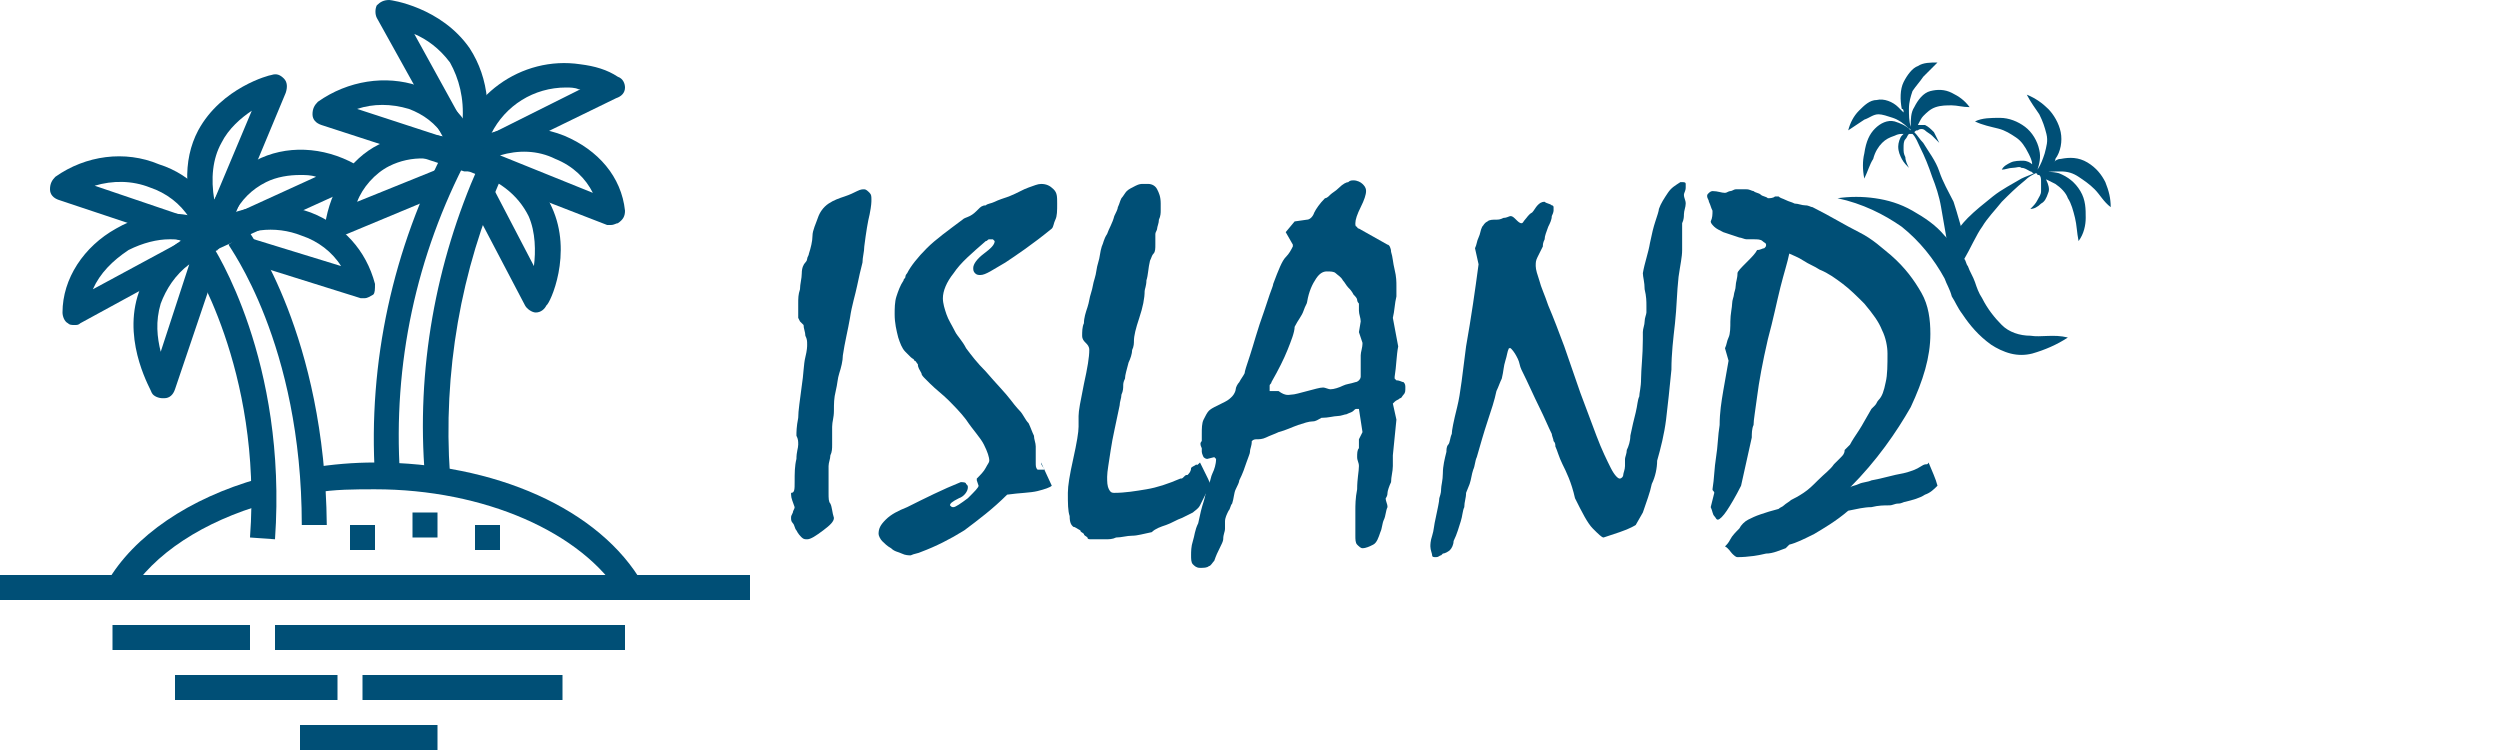 <?xml version="1.0" encoding="utf-8"?>
<!-- Generator: Adobe Illustrator 23.0.1, SVG Export Plug-In . SVG Version: 6.00 Build 0)  -->
<svg version="1.1" id="Layer_1" xmlns="http://www.w3.org/2000/svg" xmlns:xlink="http://www.w3.org/1999/xlink" x="0px" y="0px"
	 viewBox="0 0 140 42" style="enable-background:new 0 0 140 42;" xml:space="preserve">
<style type="text/css">
	.st0{fill:#004F76;}
</style>
<g>
	<g>
		<g>
			<g>
				<path class="st0" d="M12.6,13.2c-0.5-1.9-1.8-3.4-3.7-4C7,8.4,4.8,8.7,3.1,9.9c-0.2,0.2-0.3,0.4-0.3,0.7c0,0.3,0.2,0.5,0.5,0.6
					l8.4,2.8c0.1,0,0.1,0,0.2,0c0.2,0,0.3-0.1,0.5-0.2C12.6,13.7,12.6,13.4,12.6,13.2z M5.3,10.4c1-0.3,2.1-0.3,3.1,0.1
					c0.9,0.3,1.7,0.9,2.2,1.7L5.3,10.4z"/>
			</g>
		</g>
		<g>
			<g>
				<path class="st0" d="M12.3,12.7c-1.7-1-3.9-1-5.8,0.1c-1.8,1-3,2.8-3,4.7c0,0.2,0.1,0.5,0.3,0.6c0.1,0.1,0.2,0.1,0.4,0.1
					c0.1,0,0.2,0,0.3-0.1l7.7-4.2c0.2-0.1,0.4-0.3,0.4-0.6C12.6,13.1,12.5,12.9,12.3,12.7z M5.2,16.2c0.4-0.9,1.1-1.6,2-2.2
					c0.8-0.4,1.6-0.6,2.3-0.6c0.3,0,0.5,0,0.7,0.1L5.2,16.2z"/>
			</g>
		</g>
		<g>
			<g>
				<path class="st0" d="M12.2,14l-0.6-1.3c-2.1,0.9-3.4,2.2-3.9,3.9c-0.8,2.7,0.8,5.3,0.8,5.4c0.1,0.2,0.4,0.3,0.6,0.3
					c0,0,0.1,0,0.1,0c0.3,0,0.5-0.2,0.6-0.5l2.3-6.8l-1.2-0.4C11.2,14.4,11.7,14.2,12.2,14z M9,19.7C8.8,18.9,8.7,18,9,17
					c0.3-0.8,0.8-1.6,1.6-2.2L9,19.7z"/>
			</g>
		</g>
		<g>
			<g>
				<path class="st0" d="M15.9,4.4c-0.2-0.2-0.4-0.3-0.7-0.2c-0.1,0-2.8,0.7-4.1,3.1c-0.9,1.7-0.8,3.8,0.2,6.3
					c0.1,0.3,0.4,0.4,0.6,0.4c0,0,0,0,0,0c0.3,0,0.5-0.2,0.6-0.4L16,5.2C16.1,4.9,16.1,4.6,15.9,4.4z M12,11.2
					C11.8,10,11.9,8.9,12.4,8c0.4-0.8,1.1-1.4,1.7-1.8L12,11.2z"/>
			</g>
		</g>
		<g>
			<g>
				<path class="st0" d="M19.9,9.2c-1.8-1-3.9-1.1-5.6-0.2c-1.6,0.8-2.7,2.3-3,4.2c0,0.3,0.1,0.5,0.3,0.7c0.1,0.1,0.3,0.1,0.4,0.1
					c0.1,0,0.2,0,0.3-0.1l7.7-3.5c0.2-0.1,0.4-0.3,0.4-0.6C20.3,9.6,20.2,9.3,19.9,9.2z M13.1,12c0.4-0.8,1-1.4,1.8-1.8
					c0.6-0.3,1.3-0.4,1.9-0.4c0.3,0,0.6,0,0.9,0.1L13.1,12z"/>
			</g>
		</g>
		<g>
			<g>
				<path class="st0" d="M21,15.9c-0.5-1.9-1.8-3.3-3.6-4c-1.9-0.7-4.1-0.4-5.9,0.8l0.8,1.1c1.4-1,3.1-1.2,4.6-0.6
					c0.9,0.3,1.7,0.9,2.2,1.7l-5.2-1.6l-0.4,1.3l6.7,2.1c0.1,0,0.1,0,0.2,0c0.2,0,0.3-0.1,0.5-0.2C21,16.4,21,16.2,21,15.9z"/>
			</g>
		</g>
		<g>
			<g>
				<path class="st0" d="M11.8,13.6l-1.2,0.8c0,0.1,4.1,6.2,3.4,15.7l1.4,0.1C16.1,20.2,12,13.9,11.8,13.6z"/>
			</g>
		</g>
		<g>
			<g>
				<path class="st0" d="M13.9,12.9l-1.1,0.8c0,0.1,4.1,5.5,4.1,15.7h1.4C18.2,18.8,14,13.1,13.9,12.9z"/>
			</g>
		</g>
		<g>
			<g>
				<path class="st0" d="M34.6,4.3c-0.6-0.4-1.3-0.6-2.1-0.7c-3.3-0.5-6.5,1.8-7,5.1c0,0.3,0.1,0.5,0.3,0.7c0.1,0.1,0.3,0.1,0.4,0.1
					c0.1,0,0.2,0,0.3-0.1l8-3.9C34.8,5.4,35,5.2,35,4.9C35,4.7,34.9,4.4,34.6,4.3z M27.5,7.5c0.8-1.6,2.4-2.6,4.2-2.6
					c0.2,0,0.5,0,0.7,0.1c0,0,0.1,0,0.1,0L27.5,7.5z"/>
			</g>
		</g>
		<g>
			<g>
				<path class="st0" d="M35,11.8c-0.2-1.9-1.5-3.4-3.4-4.2c-2-0.8-4.2-0.5-5.7,0.7c-0.2,0.2-0.3,0.4-0.3,0.7c0,0.2,0.2,0.5,0.4,0.5
					l8,3.1c0.1,0,0.2,0,0.2,0c0.2,0,0.3-0.1,0.4-0.1C34.9,12.3,35,12.1,35,11.8z M28,8.7c1-0.3,2.1-0.3,3.1,0.2
					c1,0.4,1.7,1.1,2.1,1.9L28,8.7z"/>
			</g>
		</g>
		<g>
			<g>
				<path class="st0" d="M30.9,11.6c-0.7-1.6-2.2-2.8-4.4-3.4l-0.4,1.3c1.8,0.5,2.9,1.4,3.5,2.6c0.4,0.9,0.4,2,0.3,2.8l-2.4-4.6
					L26.2,11l3.2,6.1c0.1,0.2,0.4,0.4,0.6,0.4c0,0,0,0,0,0c0.3,0,0.5-0.2,0.6-0.4C30.8,17,32.1,14.2,30.9,11.6z"/>
			</g>
		</g>
		<g>
			<g>
				<path class="st0" d="M26.3,2.7C24.7,0.4,21.9,0,21.8,0c-0.3,0-0.5,0.1-0.7,0.3C21,0.5,21,0.8,21.1,1l4.5,8.1
					c0.1,0.2,0.4,0.4,0.6,0.4c0,0,0.1,0,0.1,0c0.3,0,0.5-0.2,0.6-0.5C27.6,6.5,27.4,4.4,26.3,2.7z M25.9,6.8l-2.7-4.9
					c0.7,0.3,1.4,0.8,2,1.6C25.7,4.4,26,5.5,25.9,6.8z"/>
			</g>
		</g>
		<g>
			<g>
				<path class="st0" d="M26.9,8.6c-0.5-1.8-1.8-3.2-3.5-3.8c-1.8-0.6-3.9-0.3-5.6,0.9c-0.2,0.2-0.3,0.4-0.3,0.7
					c0,0.3,0.2,0.5,0.5,0.6l8,2.6c0.1,0,0.1,0,0.2,0c0.2,0,0.4-0.1,0.5-0.2C26.9,9.1,27,8.9,26.9,8.6z M20,6.1
					c0.9-0.3,1.9-0.3,2.9,0c0.8,0.3,1.5,0.8,2,1.6L20,6.1z"/>
			</g>
		</g>
		<g>
			<g>
				<path class="st0" d="M21.8,9.3c1.2-0.6,2.7-0.6,4.1,0.2l0.7-1.2c-1.8-1-3.8-1-5.4-0.2c-1.6,0.8-2.7,2.5-3,4.5
					c0,0.2,0.1,0.5,0.3,0.6c0.1,0.1,0.3,0.1,0.4,0.1c0.1,0,0.2,0,0.3-0.1l6-2.5l-0.5-1.3l-4.7,1.9C20.3,10.5,21,9.7,21.8,9.3z"/>
			</g>
		</g>
		<g>
			<g>
				<path class="st0" d="M28.1,9.9l-1.3-0.6c-2.4,5.4-3.5,11.4-3,17.4l1.4-0.1C24.8,20.9,25.8,15.1,28.1,9.9z"/>
			</g>
		</g>
		<g>
			<g>
				<path class="st0" d="M26.2,8.8L25,8.2c-3,5.7-4.4,12.1-4,18.5l1.4-0.1C22,20.4,23.3,14.3,26.2,8.8z"/>
			</g>
		</g>
		<g>
			<g>
				<rect y="32.2" class="st0" width="42" height="1.4"/>
			</g>
		</g>
		<g>
			<g>
				<rect x="15.4" y="35" class="st0" width="19.6" height="1.4"/>
			</g>
		</g>
		<g>
			<g>
				<rect x="6.3" y="35" class="st0" width="7.7" height="1.4"/>
			</g>
		</g>
		<g>
			<g>
				<rect x="23.1" y="28.7" class="st0" width="1.4" height="1.4"/>
			</g>
		</g>
		<g>
			<g>
				<rect x="26.6" y="29.4" class="st0" width="1.4" height="1.4"/>
			</g>
		</g>
		<g>
			<g>
				<rect x="19.6" y="29.4" class="st0" width="1.4" height="1.4"/>
			</g>
		</g>
		<g>
			<g>
				<rect x="20.3" y="37.8" class="st0" width="11.2" height="1.4"/>
			</g>
		</g>
		<g>
			<g>
				<rect x="9.8" y="37.8" class="st0" width="9.1" height="1.4"/>
			</g>
		</g>
		<g>
			<g>
				<rect x="16.8" y="40.6" class="st0" width="7.7" height="1.4"/>
			</g>
		</g>
		<g>
			<g>
				<path class="st0" d="M21,25.9c-1.2,0-2.4,0.1-3.6,0.3l0.2,1.4c1.1-0.2,2.3-0.2,3.4-0.2c6.1,0,11.6,2.4,13.8,6l1.2-0.7
					C33.6,28.5,27.7,25.9,21,25.9z"/>
			</g>
		</g>
		<g>
			<g>
				<path class="st0" d="M14.5,26.8c-3.9,1.1-7,3.2-8.5,5.8l1.2,0.7c1.4-2.3,4.2-4.1,7.7-5.1L14.5,26.8z"/>
			</g>
		</g>
	</g>
	<g>
		<path class="st0" d="M44.5,27c0-0.5,0-0.9,0.1-1.3c0-0.4,0.1-0.6,0.1-0.8c0-0.2,0-0.3-0.1-0.5c0-0.2,0-0.5,0.1-1
			c0-0.4,0.1-1,0.2-1.8C45,21,45,20.4,45.1,20c0.1-0.4,0.1-0.6,0.1-0.7c0-0.2,0-0.3-0.1-0.5c0-0.2-0.1-0.4-0.1-0.6L44.8,18l-0.1-0.2
			c0-0.3,0-0.5,0-0.8c0-0.3,0-0.5,0.1-0.8c0-0.3,0.1-0.6,0.1-0.9s0.1-0.5,0.2-0.6c0,0,0.1-0.1,0.1-0.2s0.1-0.2,0.1-0.3
			c0.1-0.3,0.2-0.7,0.2-1s0.2-0.7,0.3-1c0.1-0.3,0.3-0.6,0.6-0.8c0.3-0.2,0.6-0.3,0.9-0.4c0.3-0.1,0.5-0.2,0.7-0.3s0.3-0.1,0.4-0.1
			c0.1,0,0.2,0.1,0.3,0.2c0.1,0.1,0.1,0.2,0.1,0.4c0,0.1,0,0.3-0.1,0.8c-0.1,0.4-0.2,1-0.3,1.8c0,0.3-0.1,0.6-0.1,0.9
			c-0.1,0.4-0.2,0.8-0.3,1.3c-0.1,0.5-0.3,1.1-0.4,1.8c-0.1,0.6-0.3,1.4-0.4,2.1c0,0.3-0.1,0.7-0.2,1s-0.1,0.6-0.2,1
			c-0.1,0.4-0.1,0.7-0.1,1.1s-0.1,0.6-0.1,0.9c0,0.1,0,0.2,0,0.3c0,0.1,0,0.2,0,0.3c0,0.1,0,0.2,0,0.4c0,0.2,0,0.4-0.1,0.6
			c0,0.2-0.1,0.4-0.1,0.6c0,0.2,0,0.3,0,0.4c0,0.5,0,0.8,0,1.1s0,0.5,0.1,0.6c0.1,0.2,0.1,0.5,0.2,0.8c0,0.2-0.2,0.4-0.6,0.7
			s-0.7,0.5-0.9,0.5c-0.1,0-0.2,0-0.3-0.1c-0.1-0.1-0.2-0.2-0.3-0.4c-0.1-0.1-0.1-0.3-0.2-0.4s-0.1-0.2-0.1-0.3c0-0.1,0-0.1,0.1-0.3
			c0-0.1,0.1-0.2,0.1-0.3c-0.1-0.3-0.2-0.5-0.2-0.7c0,0.1,0,0.1,0-0.1C44.5,27.6,44.5,27.4,44.5,27z"/>
		<path class="st0" d="M58.3,25.9l0.6,1.3c-0.1,0.1-0.4,0.2-0.8,0.3c-0.4,0.1-1,0.1-1.7,0.2c-0.8,0.8-1.6,1.4-2.4,2
			c-0.8,0.5-1.6,0.9-2.4,1.2c-0.2,0.1-0.4,0.1-0.6,0.2c-0.1,0-0.3,0-0.5-0.1s-0.4-0.1-0.6-0.3c-0.2-0.1-0.4-0.3-0.5-0.4
			c-0.1-0.1-0.2-0.3-0.2-0.4c0-0.3,0.1-0.5,0.4-0.8c0.3-0.3,0.7-0.5,1.2-0.7c1-0.5,2-1,3-1.4c0.1,0,0.3,0,0.3,0.1
			c0.1,0.1,0.1,0.1,0.1,0.2c0,0.2-0.2,0.5-0.5,0.6c-0.4,0.2-0.5,0.3-0.5,0.4c0.1,0.1,0.1,0.1,0.2,0.1c0.1,0,0.4-0.2,0.8-0.5
			c0.4-0.4,0.6-0.6,0.6-0.7l-0.1-0.3l0-0.1c0.2-0.2,0.4-0.4,0.5-0.6s0.2-0.3,0.2-0.4c0-0.2-0.1-0.5-0.3-0.9c-0.2-0.4-0.6-0.8-1-1.4
			c-0.3-0.4-0.7-0.8-1-1.1c-0.3-0.3-0.7-0.6-1-0.9c-0.1-0.1-0.2-0.2-0.3-0.3c-0.1-0.1-0.2-0.2-0.2-0.3c-0.1-0.2-0.2-0.3-0.2-0.5
			c-0.1-0.1-0.1-0.2-0.2-0.2c0-0.1-0.1-0.1-0.2-0.2c-0.1-0.1-0.2-0.2-0.3-0.3c-0.2-0.2-0.3-0.5-0.4-0.8c-0.1-0.4-0.2-0.8-0.2-1.3
			c0-0.3,0-0.7,0.1-1c0.1-0.3,0.2-0.6,0.4-0.9c0-0.1,0.1-0.1,0.1-0.2c0-0.1,0.1-0.2,0.1-0.2c0.2-0.4,0.6-0.9,1.1-1.4
			c0.5-0.5,1.2-1,2-1.6c0.1-0.1,0.2-0.1,0.4-0.2c0.2-0.1,0.3-0.2,0.5-0.4c0.1-0.1,0.2-0.2,0.4-0.2c0.1-0.1,0.3-0.1,0.5-0.2
			c0.2-0.1,0.5-0.2,0.8-0.3c0.5-0.2,0.8-0.4,1.1-0.5c0.3-0.1,0.5-0.2,0.7-0.2c0.3,0,0.5,0.1,0.7,0.3c0.2,0.2,0.2,0.4,0.2,0.8
			c0,0.4,0,0.7-0.1,0.9s-0.1,0.4-0.2,0.5c-1.1,0.9-2,1.5-2.6,1.9c-0.7,0.4-1.1,0.7-1.4,0.7c-0.1,0-0.2,0-0.3-0.1
			c-0.1-0.1-0.1-0.2-0.1-0.3c0-0.2,0.2-0.5,0.6-0.8c0.4-0.3,0.6-0.5,0.6-0.7l-0.1-0.1c0,0-0.1,0-0.2,0c-0.1,0-0.1,0.1-0.2,0.1
			c-0.8,0.7-1.4,1.2-1.8,1.8c-0.4,0.5-0.6,1-0.6,1.4c0,0.3,0.1,0.6,0.2,0.9c0.1,0.3,0.3,0.6,0.5,1c0.1,0.2,0.4,0.5,0.6,0.9
			c0.3,0.4,0.6,0.8,1.1,1.3c0.6,0.7,1.1,1.2,1.4,1.6c0.3,0.4,0.5,0.6,0.5,0.6c0.2,0.2,0.3,0.5,0.5,0.7c0.1,0.2,0.2,0.5,0.3,0.7
			c0,0.2,0.1,0.4,0.1,0.6s0,0.6,0,0.9c0,0.2,0,0.3,0.1,0.4c0.1,0,0.2,0,0.3,0c0.1,0,0.1,0,0.1,0C58.3,26,58.3,26,58.3,25.9z"/>
		<path class="st0" d="M67.2,25.9c0.4,0.8,0.6,1.2,0.6,1.3c-0.1,0.2-0.2,0.3-0.3,0.5c-0.1,0.2-0.2,0.4-0.3,0.6
			c-0.1,0.2-0.3,0.3-0.4,0.4c-0.2,0.1-0.4,0.2-0.6,0.3c-0.3,0.1-0.6,0.3-0.9,0.4c-0.3,0.1-0.6,0.2-0.8,0.4C64,29.9,63.7,30,63.4,30
			s-0.6,0.1-0.9,0.1c-0.2,0.1-0.4,0.1-0.6,0.1c-0.2,0-0.4,0-0.5,0c-0.1,0-0.3,0-0.3,0c-0.1,0-0.2,0-0.2-0.1
			c-0.1-0.1-0.2-0.1-0.2-0.2c-0.1-0.1-0.2-0.1-0.2-0.2c-0.2-0.1-0.3-0.2-0.4-0.2c-0.1-0.1-0.2-0.2-0.2-0.6c-0.1-0.3-0.1-0.7-0.1-1.3
			c0-0.4,0.1-1,0.3-1.9s0.3-1.5,0.3-1.8c0-0.1,0-0.2,0-0.3c0-0.1,0-0.2,0-0.3c0-0.3,0.1-0.8,0.3-1.8c0.2-0.9,0.3-1.5,0.3-1.9
			c0-0.2-0.1-0.3-0.2-0.4c-0.1-0.1-0.2-0.2-0.2-0.4c0-0.2,0-0.5,0.1-0.7c0-0.3,0.1-0.6,0.2-0.9c0.1-0.3,0.1-0.5,0.2-0.8
			c0.1-0.3,0.1-0.5,0.2-0.8c0.1-0.3,0.1-0.6,0.2-0.9s0.1-0.6,0.2-0.9c0.1-0.2,0.1-0.4,0.3-0.7c0.1-0.3,0.3-0.6,0.4-1
			c0.1-0.2,0.2-0.4,0.2-0.5c0.1-0.2,0.1-0.3,0.2-0.5c0.1-0.1,0.2-0.3,0.3-0.4s0.3-0.2,0.5-0.3c0.2-0.1,0.3-0.1,0.4-0.1s0.2,0,0.3,0
			c0.2,0,0.4,0.1,0.5,0.3s0.2,0.4,0.2,0.8c0,0.1,0,0.2,0,0.4c0,0.1,0,0.3-0.1,0.5c0,0.2-0.1,0.4-0.1,0.5c0,0.1-0.1,0.2-0.1,0.3
			c0,0.2,0,0.4,0,0.6s0,0.4-0.1,0.5c-0.1,0.1-0.1,0.2-0.2,0.4c-0.1,0.4-0.1,0.8-0.2,1.1c0,0.3-0.1,0.5-0.1,0.6
			c0,0.4-0.1,0.9-0.3,1.5c-0.2,0.6-0.3,1-0.3,1.3c0,0.1,0,0.3-0.1,0.5c0,0.2-0.1,0.5-0.2,0.7c-0.1,0.4-0.2,0.7-0.2,0.9
			c-0.1,0.2-0.1,0.3-0.1,0.4c0,0.1,0,0.3-0.1,0.5c0,0.2-0.1,0.4-0.1,0.6c-0.2,1-0.4,1.8-0.5,2.5S62,26.4,62,26.7
			c0,0.3,0,0.5,0.1,0.7c0.1,0.2,0.2,0.2,0.3,0.2c0.6,0,1.2-0.1,1.8-0.2c0.6-0.1,1.2-0.3,1.9-0.6c0.1,0,0.1,0,0.2-0.1
			s0.1-0.1,0.2-0.1c0.1-0.1,0.2-0.2,0.2-0.4c0.1-0.1,0.2-0.1,0.3-0.2C67,26.1,67.1,26,67.2,25.9z"/>
		<path class="st0" d="M67.3,24.7c0-0.1,0-0.2,0-0.2c0-0.1,0-0.1,0-0.2c0-0.3,0-0.6,0.1-0.8c0.1-0.2,0.2-0.4,0.3-0.5
			c0,0,0.1-0.1,0.3-0.2c0.2-0.1,0.4-0.2,0.6-0.3c0.2-0.1,0.3-0.2,0.4-0.3s0.2-0.3,0.2-0.4c0-0.1,0.1-0.3,0.2-0.4
			c0.1-0.2,0.2-0.3,0.3-0.5c0-0.1,0.1-0.4,0.3-1c0.2-0.6,0.4-1.4,0.8-2.5c0.1-0.3,0.2-0.6,0.3-0.9s0.2-0.5,0.2-0.6
			c0.3-0.8,0.5-1.3,0.7-1.5c0.2-0.2,0.3-0.4,0.4-0.6v-0.1l-0.4-0.7l0.5-0.6l0.7-0.1c0.1,0,0.3-0.1,0.4-0.4c0.1-0.2,0.3-0.5,0.6-0.8
			c0.1,0,0.2-0.1,0.3-0.2c0.1-0.1,0.3-0.2,0.5-0.4c0.2-0.2,0.4-0.3,0.5-0.3c0.1-0.1,0.2-0.1,0.3-0.1c0.2,0,0.4,0.1,0.5,0.2
			c0.1,0.1,0.2,0.2,0.2,0.4c0,0.2-0.1,0.5-0.3,0.9s-0.3,0.7-0.3,0.9c0,0.1,0,0.2,0.1,0.2c0,0.1,0.1,0.1,0.1,0.1l1.6,0.9
			c0.1,0,0.2,0.2,0.2,0.4c0.1,0.3,0.1,0.6,0.2,1c0.1,0.4,0.1,0.7,0.1,0.9c0,0.2,0,0.4,0,0.6c-0.1,0.4-0.1,0.8-0.2,1.2
			c0.1,0.5,0.2,1.1,0.3,1.6c-0.1,0.5-0.1,1.1-0.2,1.7c0,0.1,0,0.1,0,0.1c0,0,0.1,0.1,0.1,0.1c0.2,0,0.3,0.1,0.4,0.1
			c0.1,0.1,0.1,0.2,0.1,0.3c0,0.2,0,0.3-0.1,0.4c-0.1,0.1-0.1,0.2-0.2,0.2c-0.1,0.1-0.2,0.1-0.3,0.2c-0.1,0.1-0.1,0.1-0.1,0.1
			l0.2,0.9l-0.2,2c0,0.2,0,0.4,0,0.6c0,0.3-0.1,0.6-0.1,0.9c-0.1,0.2-0.2,0.5-0.2,0.6c0,0.2-0.1,0.3-0.1,0.3c0,0.2,0.1,0.3,0.1,0.5
			c-0.1,0.2-0.1,0.5-0.2,0.7s-0.1,0.5-0.2,0.7c-0.1,0.3-0.2,0.6-0.4,0.7s-0.4,0.2-0.6,0.2c-0.1,0-0.2-0.1-0.3-0.2
			c-0.1-0.1-0.1-0.3-0.1-0.5c0-0.1,0-0.2,0-0.4c0-0.2,0-0.3,0-0.4c0-0.1,0-0.2,0-0.3c0-0.1,0-0.2,0-0.3c0-0.3,0-0.7,0.1-1.2
			c0-0.6,0.1-1,0.1-1.3c0-0.2-0.1-0.3-0.1-0.5c0-0.2,0-0.4,0.1-0.5c0-0.2,0-0.3,0-0.5l0.2-0.4l-0.2-1.3l-0.1,0c-0.1,0-0.1,0-0.2,0.1
			s-0.2,0.1-0.4,0.2c-0.1,0-0.3,0.1-0.5,0.1c-0.2,0-0.5,0.1-0.9,0.1c-0.2,0.1-0.3,0.2-0.5,0.2c-0.2,0-0.5,0.1-0.8,0.2
			c-0.3,0.1-0.7,0.3-1.1,0.4c-0.2,0.1-0.5,0.2-0.7,0.3c-0.2,0.1-0.4,0.1-0.5,0.1c-0.1,0-0.2,0-0.3,0.1C70.1,25,70,25.1,70,25.3
			c0,0.1-0.1,0.3-0.2,0.6c-0.1,0.3-0.2,0.6-0.4,1c0,0.1-0.1,0.3-0.2,0.5s-0.1,0.5-0.2,0.8c-0.1,0.1-0.1,0.3-0.2,0.4
			c-0.1,0.2-0.2,0.4-0.2,0.6c0,0.1,0,0.2,0,0.4c0,0.2-0.1,0.3-0.1,0.6c0,0.1-0.1,0.3-0.2,0.5c-0.1,0.2-0.2,0.4-0.3,0.7
			c-0.1,0.1-0.2,0.3-0.3,0.3c-0.1,0.1-0.3,0.1-0.5,0.1c-0.2,0-0.3-0.1-0.4-0.2c-0.1-0.1-0.1-0.3-0.1-0.5c0-0.2,0-0.5,0.1-0.8
			c0.1-0.3,0.1-0.6,0.3-1c0.1-0.5,0.2-0.9,0.3-1.2c0.1-0.3,0.1-0.5,0.2-0.7c0-0.1,0.1-0.2,0.1-0.3c0.1-0.2,0.1-0.4,0.2-0.6
			c0.1-0.2,0.2-0.5,0.2-0.8l-0.1-0.1l-0.4,0.1c-0.1,0-0.2-0.1-0.2-0.1s-0.1-0.2-0.1-0.3c0-0.1,0-0.1,0-0.2
			C67.2,24.9,67.2,24.8,67.3,24.7z M72.3,22.1c0.2,0,0.5-0.1,0.9-0.2s0.7-0.2,0.9-0.2c0.1,0,0.3,0.1,0.4,0.1c0.2,0,0.5-0.1,0.7-0.2
			c0.2-0.1,0.4-0.1,0.7-0.2c0.1,0,0.2-0.1,0.2-0.1s0.1-0.1,0.1-0.2c0-0.3,0-0.5,0-0.6c0-0.2,0-0.4,0-0.6c0-0.2,0.1-0.4,0.1-0.7
			l-0.2-0.6l0.1-0.6c0-0.2-0.1-0.4-0.1-0.6c0-0.2,0-0.3,0-0.4c0,0-0.1-0.1-0.1-0.2s-0.1-0.2-0.2-0.3c-0.1-0.2-0.2-0.3-0.3-0.4
			c-0.1-0.1-0.2-0.3-0.3-0.4c-0.1-0.2-0.3-0.3-0.4-0.4c-0.1-0.1-0.3-0.1-0.5-0.1c-0.2,0-0.4,0.1-0.6,0.4c-0.2,0.3-0.4,0.7-0.5,1.3
			c0,0.1-0.1,0.2-0.2,0.5s-0.3,0.5-0.5,0.9c0,0.3-0.2,0.8-0.4,1.3c-0.2,0.5-0.5,1.1-0.9,1.8c0,0.1-0.1,0.1-0.1,0.2c0,0,0,0.1,0,0.2
			c0,0.1,0,0.1,0,0.1c0,0,0.1,0,0.1,0c0.1,0,0.2,0,0.4,0C72,22.2,72.2,22.1,72.3,22.1z"/>
		<path class="st0" d="M82.8,14.8l-0.2-0.9c0.1-0.2,0.1-0.4,0.2-0.6c0.1-0.2,0.1-0.4,0.2-0.6c0.1-0.1,0.1-0.2,0.3-0.3
			c0.1-0.1,0.3-0.1,0.5-0.1c0.1,0,0.2,0,0.4-0.1c0.2,0,0.3-0.1,0.4-0.1c0.1,0,0.2,0.1,0.3,0.2c0.1,0.1,0.2,0.2,0.3,0.2
			c0.1,0,0.1-0.1,0.2-0.2c0.1-0.1,0.2-0.3,0.4-0.4c0.1-0.1,0.2-0.3,0.3-0.4s0.2-0.2,0.4-0.2c0.1,0.1,0.3,0.1,0.4,0.2
			c0.1,0,0.1,0.1,0.1,0.1c0,0,0,0.1,0,0.2c0,0,0,0.1-0.1,0.3c0,0.2-0.1,0.4-0.2,0.6c-0.1,0.3-0.2,0.5-0.2,0.7
			c-0.1,0.2-0.1,0.3-0.1,0.4c-0.1,0.2-0.2,0.4-0.3,0.6s-0.1,0.3-0.1,0.5c0,0.2,0.1,0.5,0.2,0.8c0.1,0.4,0.3,0.8,0.5,1.4
			c0.3,0.7,0.6,1.5,0.9,2.3c0.3,0.9,0.6,1.7,0.9,2.6c0.3,0.8,0.6,1.6,0.9,2.4c0.3,0.8,0.6,1.4,0.8,1.8c0.2,0.4,0.4,0.6,0.5,0.6
			c0.1,0,0.2-0.1,0.2-0.2c0-0.1,0.1-0.3,0.1-0.5c0-0.1,0-0.2,0-0.4c0-0.1,0.1-0.3,0.1-0.5c0.1-0.2,0.2-0.5,0.2-0.8
			c0.1-0.5,0.2-0.9,0.3-1.3c0.1-0.4,0.1-0.7,0.2-0.9c0-0.2,0.1-0.5,0.1-1c0-0.5,0.1-1.3,0.1-2.2c0-0.1,0-0.2,0-0.4
			c0-0.2,0.1-0.4,0.1-0.6c0-0.2,0.1-0.4,0.1-0.5c0-0.2,0-0.3,0-0.4c0-0.2,0-0.5-0.1-0.9c0-0.4-0.1-0.7-0.1-0.9
			c0.1-0.6,0.3-1.1,0.4-1.7c0.1-0.5,0.2-0.9,0.3-1.2c0.1-0.3,0.2-0.6,0.2-0.7c0.1-0.3,0.3-0.6,0.5-0.9s0.4-0.4,0.7-0.6h0.1
			c0.1,0,0.2,0,0.2,0.1c0,0,0,0.1,0,0.2c0,0.2-0.1,0.3-0.1,0.4c0,0.2,0.1,0.3,0.1,0.5c0,0.2-0.1,0.4-0.1,0.6c0,0.1,0,0.3-0.1,0.5
			c0,0.2,0,0.5,0,0.8c0,0.1,0,0.3,0,0.7c0,0.4-0.1,0.8-0.2,1.5c-0.1,0.9-0.1,1.7-0.2,2.6s-0.2,1.7-0.2,2.6c-0.1,1-0.2,2-0.3,2.8
			s-0.3,1.6-0.5,2.3c0,0.4-0.1,0.9-0.3,1.3c-0.1,0.5-0.3,1-0.5,1.6l-0.4,0.7c0,0-0.3,0.2-0.9,0.4s-0.9,0.3-0.9,0.3
			c-0.1,0-0.3-0.2-0.6-0.5s-0.6-0.9-1-1.7C88,27,87.7,26.4,87.5,26c-0.2-0.4-0.3-0.8-0.4-1c0-0.1,0-0.2-0.1-0.3
			c0-0.1-0.1-0.3-0.1-0.4c-0.2-0.4-0.4-0.9-0.7-1.5c-0.3-0.6-0.6-1.3-1-2.1c-0.1-0.2-0.1-0.4-0.2-0.6s-0.2-0.4-0.4-0.6l-0.1,0
			c-0.1,0.2-0.1,0.4-0.2,0.7s-0.1,0.6-0.2,1c-0.1,0.2-0.2,0.5-0.3,0.7c-0.1,0.5-0.3,1.1-0.5,1.7c-0.2,0.6-0.4,1.3-0.6,2
			c-0.1,0.2-0.1,0.5-0.2,0.7c-0.1,0.3-0.1,0.5-0.2,0.8l-0.2,0.5c0,0.3-0.1,0.5-0.1,0.8c-0.1,0.2-0.1,0.5-0.2,0.8
			c-0.1,0.3-0.2,0.7-0.4,1.1c0,0.2-0.1,0.4-0.2,0.5s-0.3,0.2-0.4,0.2c0,0-0.1,0.1-0.1,0.1c-0.1,0-0.1,0.1-0.3,0.1
			c-0.1,0-0.2,0-0.2-0.1c0-0.1-0.1-0.3-0.1-0.5c0-0.1,0-0.3,0.1-0.6s0.1-0.6,0.2-1c0.1-0.5,0.2-0.9,0.2-1.1c0.1-0.3,0.1-0.4,0.1-0.5
			c0-0.2,0.1-0.5,0.1-0.9c0-0.4,0.1-0.8,0.2-1.2c0-0.1,0-0.3,0.1-0.4s0.1-0.4,0.2-0.6c0-0.2,0.1-0.7,0.3-1.5s0.3-1.9,0.5-3.4
			C82.4,17.7,82.6,16.3,82.8,14.8z"/>
		<path class="st0" d="M108,25.9c0.2,0.5,0.4,0.9,0.5,1.3c-0.2,0.2-0.4,0.4-0.7,0.5c-0.3,0.2-0.7,0.3-1.1,0.4
			c-0.1,0-0.2,0.1-0.4,0.1s-0.3,0.1-0.5,0.1c-0.3,0-0.6,0-1,0.1c-0.4,0-0.8,0.1-1.3,0.2c-0.7,0.6-1.4,1-1.9,1.3
			c-0.6,0.3-1,0.5-1.4,0.6l-0.2,0.2c-0.3,0.1-0.7,0.3-1.1,0.3c-0.4,0.1-1,0.2-1.6,0.2c-0.1,0-0.2-0.1-0.3-0.2
			c-0.1-0.1-0.2-0.3-0.4-0.4c0.1-0.1,0.2-0.2,0.3-0.4c0.1-0.2,0.3-0.4,0.5-0.6c0.1-0.2,0.3-0.4,0.5-0.5s0.4-0.2,0.7-0.3
			c0.3-0.1,0.6-0.2,1-0.3c0.1-0.1,0.2-0.1,0.3-0.2s0.3-0.2,0.4-0.3c0.2-0.1,0.4-0.2,0.7-0.4s0.5-0.4,0.8-0.7
			c0.4-0.4,0.7-0.6,0.9-0.9c0.2-0.2,0.4-0.4,0.4-0.4c0.1-0.1,0.2-0.2,0.2-0.4c0.1-0.1,0.2-0.2,0.3-0.3c0.1-0.2,0.3-0.5,0.5-0.8
			s0.4-0.7,0.7-1.2c0,0,0.1-0.1,0.2-0.2c0.1-0.1,0.1-0.2,0.2-0.3c0.2-0.2,0.3-0.5,0.4-1c0.1-0.4,0.1-1,0.1-1.6
			c0-0.4-0.1-0.9-0.3-1.3c-0.2-0.5-0.5-0.9-1-1.5c-0.4-0.4-0.8-0.8-1.2-1.1c-0.4-0.3-0.8-0.6-1.3-0.8c-0.3-0.2-0.6-0.3-0.9-0.5
			c-0.3-0.2-0.6-0.3-0.8-0.4c-0.1,0.5-0.3,1.1-0.5,1.9c-0.2,0.8-0.4,1.8-0.7,2.9c-0.3,1.3-0.5,2.4-0.6,3.2c-0.1,0.8-0.2,1.3-0.2,1.6
			c-0.1,0.2-0.1,0.5-0.1,0.7l-0.6,2.7c-0.3,0.6-0.6,1.1-0.8,1.4c-0.2,0.3-0.4,0.5-0.5,0.5c-0.1,0-0.1-0.1-0.2-0.2
			c-0.1-0.1-0.1-0.3-0.2-0.5l0.2-0.8c0-0.1-0.1-0.1-0.1-0.2c0.1-0.6,0.1-1.2,0.2-1.8s0.1-1.2,0.2-1.8c0-0.7,0.1-1.3,0.2-1.9
			s0.2-1.1,0.3-1.7l-0.2-0.7c0.1-0.2,0.1-0.4,0.2-0.6s0.1-0.6,0.1-0.9c0-0.4,0.1-0.8,0.1-1s0.1-0.4,0.1-0.5c0-0.1,0.1-0.3,0.1-0.5
			c0-0.2,0.1-0.4,0.1-0.7c0-0.1,0.2-0.3,0.5-0.6c0.3-0.3,0.5-0.5,0.6-0.7c0.2,0,0.3-0.1,0.4-0.1c0.1-0.1,0.1-0.1,0.1-0.2
			c0-0.1-0.1-0.1-0.2-0.2s-0.3-0.1-0.5-0.1c-0.1,0-0.2,0-0.4,0c-0.1,0-0.3-0.1-0.4-0.1L96.5,13c-0.2-0.1-0.4-0.2-0.5-0.3
			c-0.1-0.1-0.2-0.2-0.2-0.3c0.1-0.2,0.1-0.4,0.1-0.6c-0.1-0.2-0.1-0.3-0.2-0.5c0-0.1-0.1-0.2-0.1-0.3c0-0.1,0-0.1,0.1-0.2
			c0,0,0.1-0.1,0.2-0.1c0.3,0,0.5,0.1,0.7,0.1c0.1,0,0.2-0.1,0.3-0.1s0.2-0.1,0.3-0.1c0.2,0,0.4,0,0.6,0c0.2,0,0.3,0.1,0.4,0.1
			c0.1,0.1,0.3,0.1,0.4,0.2c0.1,0.1,0.3,0.1,0.4,0.2c0.1,0,0.3,0,0.4-0.1c0.1,0,0.1,0,0.2,0c0.1,0.1,0.2,0.1,0.4,0.2
			c0.2,0.1,0.3,0.1,0.5,0.2c0.2,0,0.4,0.1,0.6,0.1c0.2,0,0.3,0.1,0.4,0.1c1,0.5,1.8,1,2.6,1.4s1.3,0.9,1.8,1.3
			c0.8,0.7,1.3,1.4,1.7,2.1c0.4,0.7,0.5,1.5,0.5,2.3c0,1.3-0.4,2.6-1.1,4.1c-0.8,1.4-1.9,3-3.4,4.5c0.1-0.1,0.3-0.1,0.5-0.2
			s0.5-0.1,0.7-0.2c0.6-0.1,1.2-0.3,1.8-0.4c0.4-0.1,0.7-0.2,1-0.4S107.9,26.1,108,25.9z"/>
	</g>
	<g>
		<g>
			<path class="st0" d="M113.7,18.8c-0.6,0-1.2-0.2-1.6-0.6c-0.4-0.4-0.8-0.9-1.1-1.5c-0.2-0.3-0.3-0.6-0.4-0.9
				c-0.1-0.3-0.3-0.6-0.4-0.9c-0.1-0.1-0.1-0.3-0.2-0.4c0.3-0.5,0.7-1.4,1-1.8c0.3-0.5,0.7-0.9,1.1-1.4c0.4-0.4,0.8-0.8,1.3-1.2
				c0.2-0.2,0.4-0.3,0.6-0.4c0,0,0.1,0,0.1,0.1c0,0,0,0,0,0c0,0,0,0,0,0c0,0,0.1,0,0.1,0c0.1,0.1,0.1,0.2,0.1,0.4c0,0.2,0,0.3,0,0.5
				c0,0.2-0.1,0.3-0.2,0.5c-0.1,0.2-0.2,0.3-0.4,0.5c0.2,0,0.4-0.1,0.6-0.3c0.2-0.1,0.3-0.3,0.4-0.6c0.1-0.2,0-0.5-0.1-0.7
				c0,0,0-0.1-0.1-0.1c0.2,0.1,0.4,0.2,0.6,0.3c0.3,0.2,0.6,0.5,0.7,0.8c0.2,0.3,0.3,0.7,0.4,1.1c0.1,0.4,0.1,0.8,0.2,1.3
				c0.3-0.4,0.4-0.9,0.4-1.3c0-0.5,0-1-0.3-1.5c-0.3-0.5-0.7-0.8-1.2-1c-0.4-0.1-0.8-0.1-1.2,0c0,0,0,0,0,0c0,0,0,0,0,0c0,0,0,0,0,0
				c0,0,0,0,0,0c0,0,0.1,0,0.1,0c0.4-0.1,0.9-0.1,1.2-0.1c0.4,0,0.7,0.1,1,0.3c0.3,0.2,0.6,0.4,0.9,0.7c0.3,0.3,0.5,0.7,0.9,1
				c0-0.5-0.1-0.9-0.3-1.4c-0.2-0.4-0.5-0.8-1-1.1c-0.5-0.3-1-0.3-1.5-0.2c-0.2,0-0.3,0.1-0.4,0.2c0.1-0.1,0.1-0.1,0.1-0.2
				c0.3-0.4,0.4-1,0.3-1.5c-0.1-0.5-0.4-1-0.7-1.3c-0.3-0.3-0.7-0.6-1.2-0.8c0.2,0.4,0.5,0.8,0.7,1.1c0.2,0.4,0.3,0.7,0.4,1.1
				c0.1,0.4,0,0.7-0.1,1.1c-0.1,0.3-0.2,0.6-0.4,0.9c0.1-0.3,0.2-0.7,0.1-1.1c-0.1-0.5-0.4-1-0.8-1.3c-0.4-0.3-0.9-0.5-1.4-0.5
				c-0.5,0-1,0-1.4,0.2c0.4,0.2,0.9,0.3,1.3,0.4c0.4,0.1,0.7,0.3,1,0.5c0.3,0.2,0.5,0.5,0.7,0.9c0.1,0.2,0.2,0.4,0.2,0.6
				c-0.1-0.1-0.3-0.2-0.5-0.2c-0.2,0-0.5,0-0.7,0.1c-0.2,0.1-0.4,0.2-0.5,0.4c0.2,0,0.4-0.1,0.6-0.1c0.2,0,0.4-0.1,0.5,0
				c0.2,0,0.3,0.1,0.5,0.2c0.1,0,0.1,0.1,0.2,0.1c-0.2,0.1-0.5,0.2-0.7,0.3c-0.5,0.3-1.1,0.6-1.6,1c-0.5,0.4-1,0.8-1.4,1.2
				c-0.3,0.3-0.7,0.8-1,1.3c-0.1-0.1-0.2-0.2-0.3-0.3c-0.5-0.6-1.1-1-1.8-1.4s-1.4-0.6-2.1-0.7c-0.7-0.1-1.4-0.1-2.1,0
				c1.4,0.3,2.6,0.9,3.6,1.6c1,0.8,1.8,1.8,2.4,2.9c0.1,0.3,0.3,0.6,0.4,1c0.2,0.3,0.3,0.6,0.6,1c0.4,0.6,0.9,1.2,1.6,1.7
				c0.3,0.2,0.7,0.4,1.1,0.5c0.4,0.1,0.8,0.1,1.2,0c0.7-0.2,1.4-0.5,2-0.9C115,18.7,114.3,18.9,113.7,18.8z"/>
		</g>
		<g>
			<path class="st0" d="M105,7.2c0.3-0.3,0.7-0.5,1.1-0.4c0.3,0.1,0.6,0.2,0.9,0.5c0,0,0,0,0,0c0,0,0,0,0,0c0,0,0,0,0,0c0,0,0,0,0,0
				c0,0,0-0.1-0.1-0.1c-0.3-0.3-0.6-0.5-0.9-0.6c-0.3-0.1-0.6-0.2-0.8-0.2c-0.3,0-0.5,0.2-0.8,0.3c-0.3,0.2-0.6,0.4-0.9,0.6
				c0.1-0.4,0.3-0.8,0.6-1.1c0.3-0.3,0.6-0.6,1-0.6c0.4-0.1,0.9,0.1,1.2,0.4c0.1,0.1,0.2,0.2,0.3,0.3c0-0.1,0-0.2-0.1-0.2
				c-0.1-0.5-0.1-1.1,0.1-1.5c0.2-0.4,0.5-0.8,0.8-0.9c0.3-0.2,0.7-0.2,1.1-0.2c-0.3,0.3-0.5,0.5-0.8,0.8c-0.2,0.3-0.4,0.5-0.6,0.8
				c-0.1,0.3-0.2,0.6-0.2,1c0,0.3,0,0.7,0.1,1c0-0.4,0-0.8,0.2-1.1c0.2-0.4,0.5-0.8,0.9-0.9c0.4-0.1,0.8-0.1,1.2,0.1
				c0.4,0.2,0.7,0.4,1,0.8c-0.4,0-0.7-0.1-1-0.1c-0.3,0-0.6,0-0.9,0.1c-0.3,0.1-0.5,0.3-0.7,0.5c-0.1,0.1-0.2,0.3-0.3,0.5
				c0.1,0,0.3,0,0.4,0c0.2,0.1,0.3,0.2,0.5,0.4c0.1,0.2,0.2,0.4,0.3,0.6c-0.1-0.1-0.3-0.3-0.4-0.4c-0.1-0.1-0.3-0.2-0.4-0.3
				c-0.1-0.1-0.3-0.1-0.4,0c-0.1,0-0.1,0-0.2,0.1c0.2,0.2,0.3,0.4,0.5,0.6c0.3,0.5,0.7,1,0.9,1.6s0.5,1.1,0.8,1.7
				c0.2,0.6,0.5,1.7,0.7,2.4l-1,0.2c-0.1-0.6-0.3-1.7-0.4-2.3c-0.1-0.6-0.3-1.2-0.5-1.7c-0.2-0.6-0.4-1.1-0.7-1.7
				c-0.1-0.2-0.2-0.5-0.4-0.7c0,0-0.1,0-0.1,0c0,0,0,0,0,0c0,0,0,0,0,0c0,0,0,0-0.1,0c-0.1,0.1-0.1,0.2-0.2,0.3
				c-0.1,0.1-0.1,0.3-0.1,0.5c0,0.2,0,0.3,0.1,0.5c0,0.2,0.1,0.4,0.2,0.6c-0.1-0.1-0.3-0.3-0.4-0.5c-0.1-0.2-0.2-0.4-0.2-0.7
				c0-0.2,0.1-0.5,0.2-0.6c0,0,0.1-0.1,0.1-0.1c-0.2,0-0.3,0-0.5,0.1c-0.3,0.1-0.5,0.2-0.7,0.4c-0.2,0.2-0.4,0.5-0.5,0.9
				c-0.2,0.3-0.3,0.7-0.5,1.1c-0.1-0.5-0.1-1,0-1.4C104.5,7.9,104.7,7.5,105,7.2z"/>
		</g>
	</g>
</g>
</svg>

